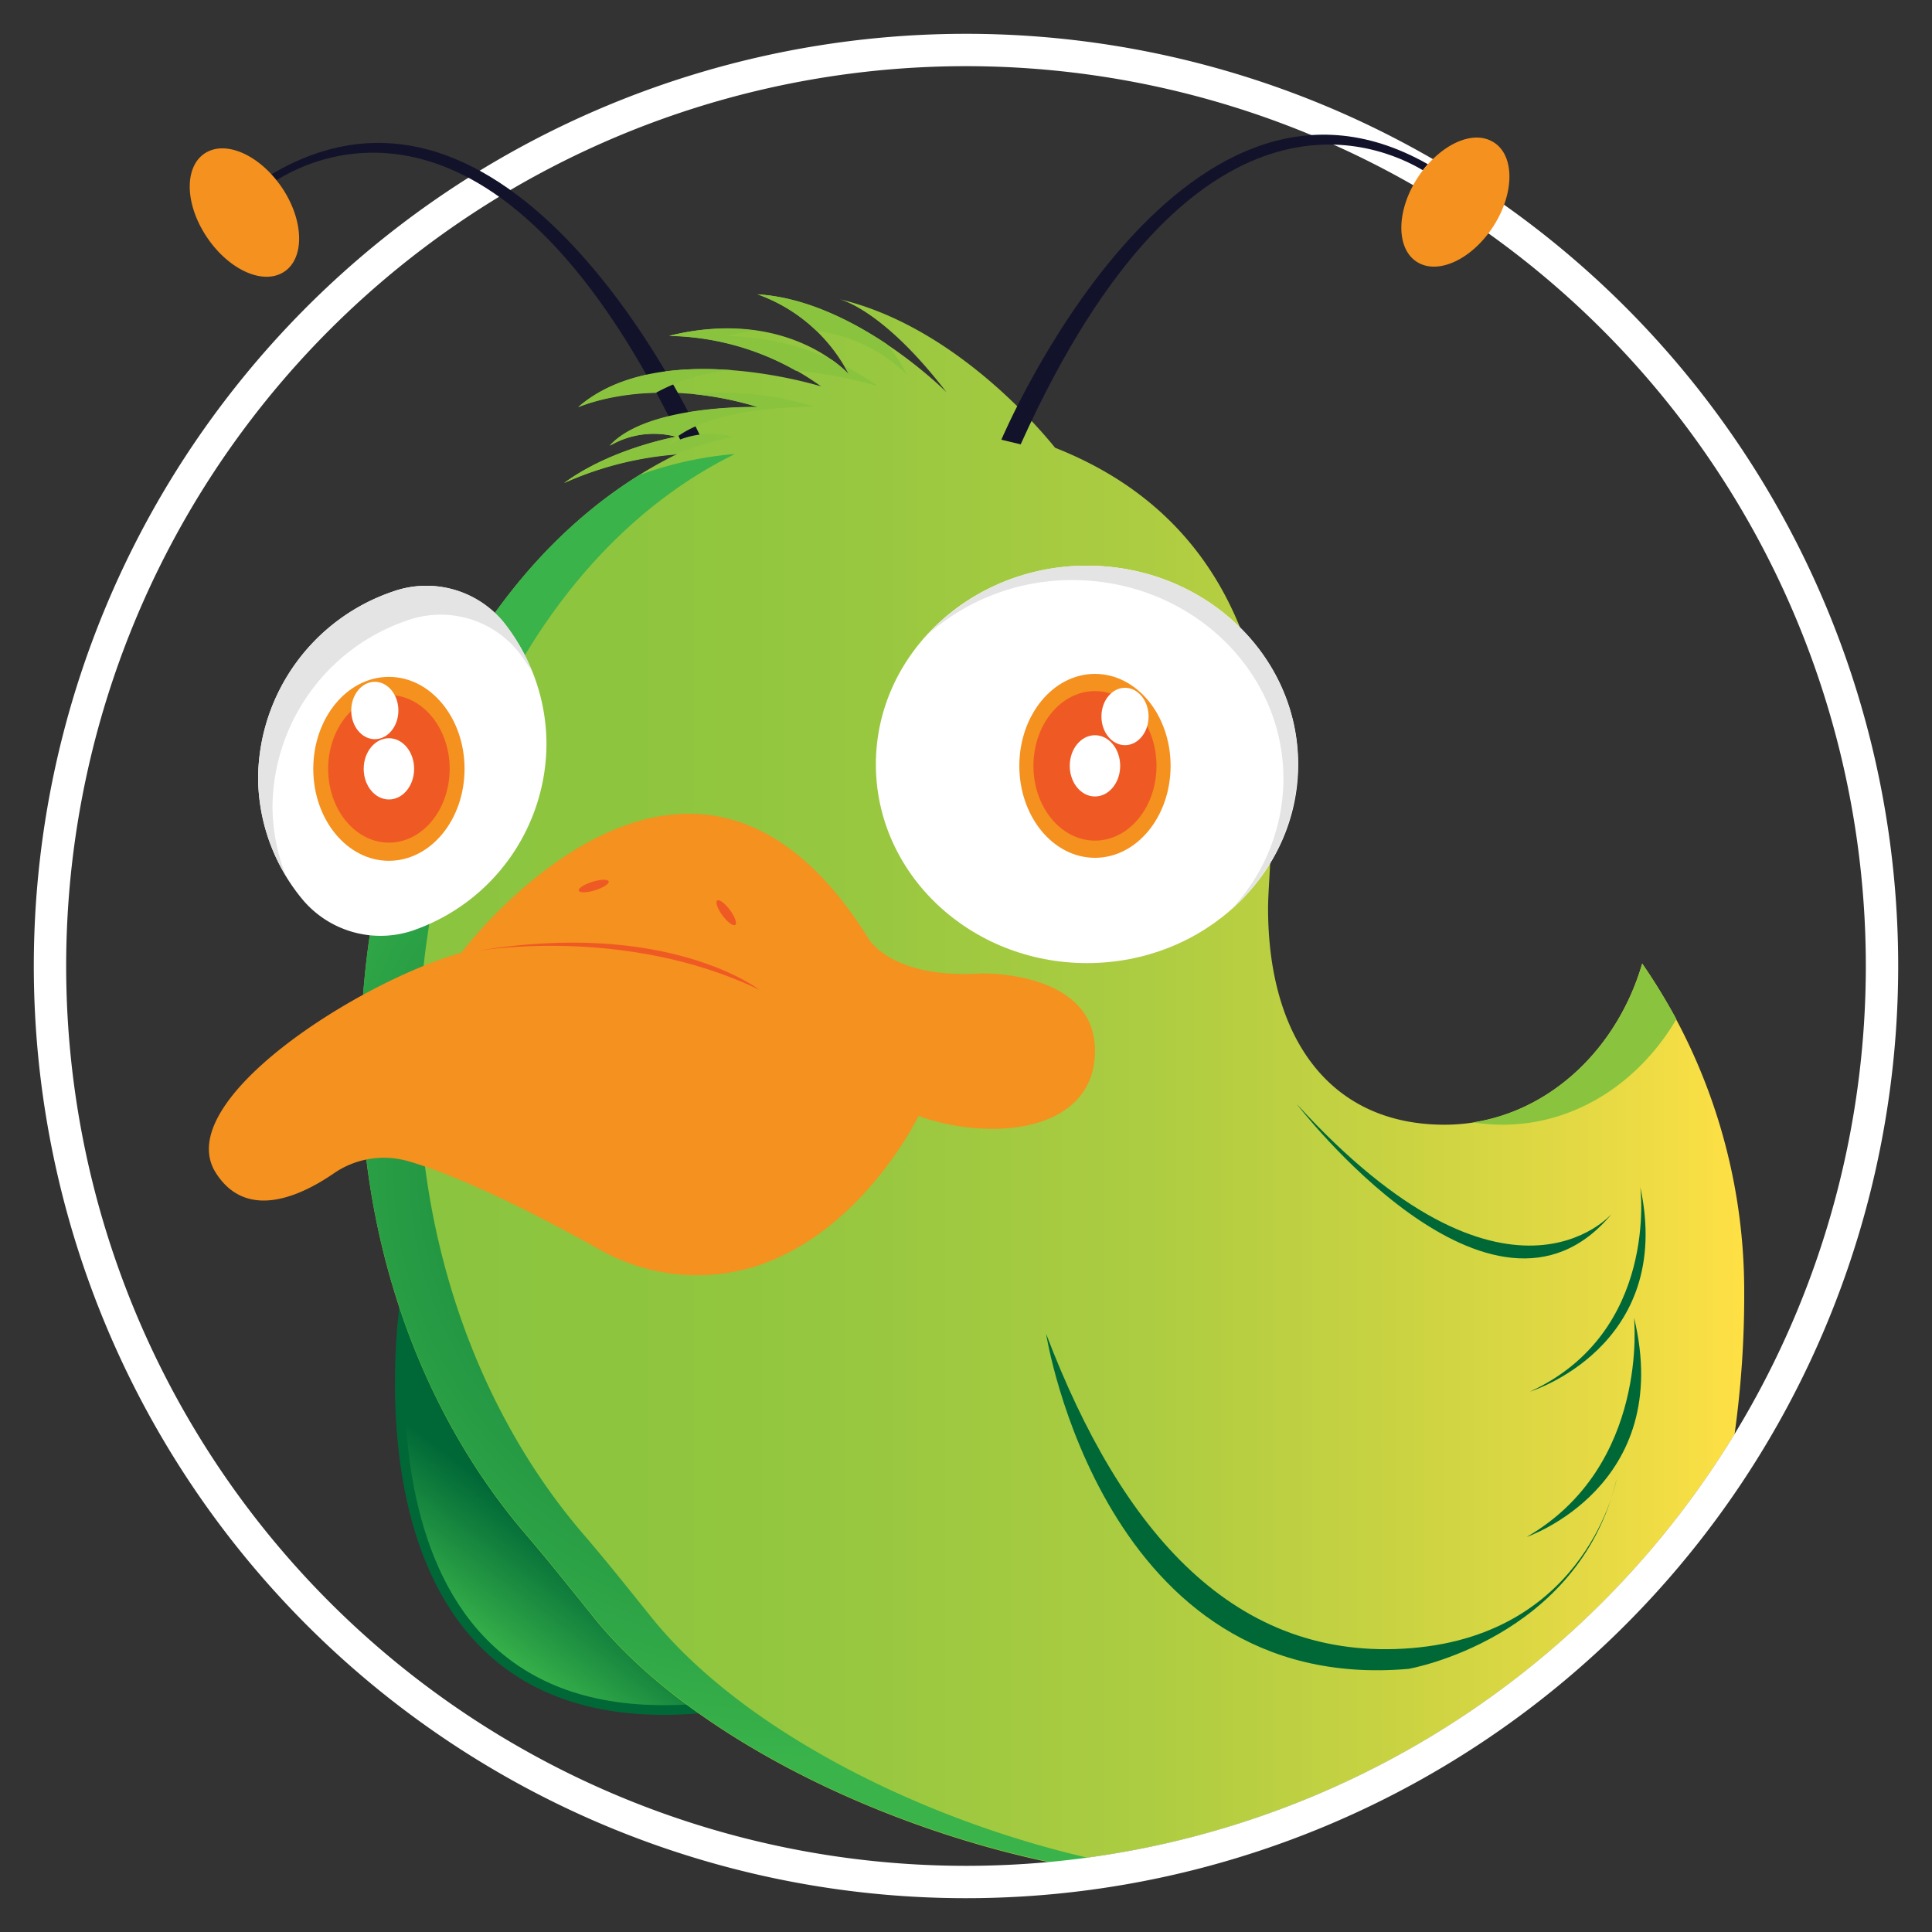 <svg id="Capa_1" data-name="Capa 1" xmlns="http://www.w3.org/2000/svg" xmlns:xlink="http://www.w3.org/1999/xlink" viewBox="0 0 200 200"><rect x="0" y="0" width="200" height="200" fill="#333333" stroke="none"/><defs><style>.cls-1{stroke:#006837;stroke-linecap:round;stroke-linejoin:round;fill:url(#Degradado_sin_nombre_22);}.cls-2{fill:url(#Degradado_sin_nombre_95);}.cls-3{fill:url(#Degradado_sin_nombre_21);}.cls-4{fill:#fff;}.cls-5{fill:#12122b;}.cls-6{fill:#f5911e;}.cls-7{fill:#8ac43f;}.cls-8{fill:#006837;}.cls-9{fill:#ef5a24;}.cls-10{fill:#e4e4e4;}</style><linearGradient id="Degradado_sin_nombre_22" x1="56.07" y1="157.45" x2="36.78" y2="182.98" gradientUnits="userSpaceOnUse"><stop offset="0.01" stop-color="#006837"/><stop offset="0.44" stop-color="#39b34a"/></linearGradient><linearGradient id="Degradado_sin_nombre_95" x1="37.32" y1="111.61" x2="180.57" y2="111.61" gradientUnits="userSpaceOnUse"><stop offset="0" stop-color="#8ac43f"/><stop offset="0.2" stop-color="#8ec53f"/><stop offset="0.38" stop-color="#99c840"/><stop offset="0.56" stop-color="#accc41"/><stop offset="0.73" stop-color="#c6d242"/><stop offset="0.9" stop-color="#e7da44"/><stop offset="1" stop-color="#ffe045"/></linearGradient><radialGradient id="Degradado_sin_nombre_21" cx="82.8" cy="120.83" r="61.3" gradientUnits="userSpaceOnUse"><stop offset="0" stop-color="#006837"/><stop offset="1" stop-color="#39b34a"/></radialGradient></defs><title>FINAL ELEMENTOS</title><path class="cls-1" d="M42.05,133.77c-.32,1.84-7.17,47,31.33,43Z"/><path class="cls-2" d="M179.56,148.48a103.48,103.48,0,0,0,1-14.86A59.73,59.73,0,0,0,170,99.75c-2.83,9.68-10.92,16.68-20.46,16.68-11.89,0-18.27-9-18.27-22.41,0-7,5-37-22.05-47.67-2.42-3-11.09-12.73-22.33-15.38.84.23,5,1.71,11.09,9.63,0,0-9.46-9.52-19.57-10.13a17.09,17.09,0,0,1,9.46,8.29s-6.2-7.06-18.6-4A27.82,27.82,0,0,1,85,40s-16.64-5.22-25.12,2.15c0,0,7.5-3.38,18.6,0,0,0-11.42-.31-15.34,4A9,9,0,0,1,70,45.21S63.28,46.4,58.4,50a35.06,35.06,0,0,1,11.69-3c-20,9.84-32.77,35-32.77,63,0,19.23,6.57,36.58,17.1,48.83,2.4,2.8,4.68,5.68,7,8.55,9.51,11.86,28.69,21.48,47.14,25.39A93.15,93.15,0,0,0,179.56,148.48Z"/><path class="cls-3" d="M114.84,192.81c-18.55-3.86-37.9-13.52-47.46-25.45-2.3-2.87-4.59-5.75-7-8.55C49.86,146.56,43.3,129.21,43.3,110,43.3,82,56.05,56.86,76.07,47a37.6,37.6,0,0,0-9.9,2.19c-17.74,11-28.85,34.7-28.85,60.77,0,19.23,6.57,36.58,17.1,48.83,2.4,2.8,4.68,5.68,7,8.55,10.38,12.95,32.29,23.22,52.19,26.31A7.7,7.7,0,0,1,114.84,192.81Z"/><path class="cls-4" d="M100,3.5A96.5,96.5,0,1,0,196.5,100,96.49,96.49,0,0,0,100,3.5Zm0,189.65A93.15,93.15,0,1,1,193.15,100,93.14,93.14,0,0,1,100,193.15Z"/><path class="cls-5" d="M28.09,18.05c.19.2.36.4.53.61C33,15.91,52.14,6.9,70.8,46.31l2-.51S53.7,2.85,28.09,18.05Z"/><path class="cls-6" d="M29.4,19.75c2.15,3.44,2.08,7.25-.18,8.5s-5.82-.53-8-4-2.08-7.24.17-8.49c1.8-1,4.43-.07,6.52,2.09A11.65,11.65,0,0,1,29.4,19.75Z"/><path class="cls-5" d="M147.81,17c-.18.2-.35.41-.52.62C142.88,15,123.56,6.29,105.66,46l-2-.48S121.91,2.27,147.81,17Z"/><path class="cls-6" d="M146.54,18.74c-2.09,3.48-1.94,7.28.34,8.49s5.81-.63,7.9-4.11,1.94-7.28-.33-8.49c-1.82-1-4.43,0-6.48,2.21A11.65,11.65,0,0,0,146.54,18.74Z"/><path class="cls-7" d="M155.54,116.43c7.52,0,14.13-4.35,18-10.93A63.3,63.3,0,0,0,170,99.75c-2.53,8.67-9.3,15.18-17.54,16.44A21.3,21.3,0,0,0,155.54,116.43Z"/><path class="cls-7" d="M82.37,38.37A46.24,46.24,0,0,1,90.94,40a28.52,28.52,0,0,0-3.54-2.12c.17.29.34.58.5.89a11.2,11.2,0,0,0-1.75-1.5,26.89,26.89,0,0,0-10.88-2.49,25.83,25.83,0,0,1,3-.55,23.2,23.2,0,0,0-9,.55A27.46,27.46,0,0,1,82.37,38.37Z"/><path class="cls-7" d="M93.87,38.76a16.16,16.16,0,0,0-2.06-3.13c-3.61-2.41-8.41-4.86-13.37-5.16a16.9,16.9,0,0,1,6.1,3.79A16.46,16.46,0,0,1,93.87,38.76Z"/><path class="cls-7" d="M75.93,45.21a9.1,9.1,0,0,0-6.86.92c3.92-4.3,15.34-4,15.34-4a32.24,32.24,0,0,0-12.73-1.35,34.2,34.2,0,0,1,6.76,1.35s-11.42-.31-15.34,4A9.08,9.08,0,0,1,70,45.21S63.28,46.4,58.4,50a35.12,35.12,0,0,1,11.4-2.93A35.11,35.11,0,0,1,75.93,45.21Z"/><path class="cls-7" d="M75.9,38.33c-5.28-.43-11.73.05-16.06,3.81a22.86,22.86,0,0,1,8.08-1.49A19.5,19.5,0,0,1,75.9,38.33Z"/><path class="cls-6" d="M47.76,98.62s23.5-31.31,42.1-1.53c0,0,2.28,4.29,11.74,3.68,0,0,11.75-.31,11.75,8s-10.44,9.52-18.27,6.76c0,0-5.88,12.26-17.21,15.67a20.42,20.42,0,0,1-15.75-1.82c-4.44-2.49-13.62-7.4-19.92-9.19a9.12,9.12,0,0,0-7.62,1.26c-3.13,2.16-9,5.15-12.27-.09C17.75,114,37,101.69,47.76,98.62Z"/><path class="cls-8" d="M108.29,138.07s5.88,37.45,37.53,34.69c0,0,17.62-3.07,21.53-19.65,0,0-2.93,16-21.21,17.5S116.12,158.64,108.29,138.07Z"/><path class="cls-8" d="M158.05,159.1s15.34-5.22,11.1-22.72C169.15,136.38,170.78,151.73,158.05,159.1Z"/><path class="cls-8" d="M158.38,144.06s15-4.61,11.42-21.19C169.8,122.87,171.76,137.92,158.38,144.06Z"/><path class="cls-8" d="M134.23,114.28s20.23,26.4,32.63,11.36C166.86,125.64,156.09,138.22,134.23,114.28Z"/><path class="cls-9" d="M78.6,102.46s-9.46-7.37-29.37-4C49.23,98.47,64.57,95.71,78.6,102.46Z"/><ellipse class="cls-9" cx="75.17" cy="94.48" rx="0.48" ry="1.57" transform="translate(-41.47 63.33) rotate(-36.54)"/><ellipse class="cls-9" cx="61.47" cy="91.71" rx="1.62" ry="0.46" transform="translate(-24.28 22.17) rotate(-17.12)"/><path class="cls-4" d="M52.07,64.37a10.34,10.34,0,0,0-11.48-3.11A20.55,20.55,0,0,0,26.72,80.43a19.86,19.86,0,0,0,4.72,12.83,10.53,10.53,0,0,0,11.71,2.92A20.51,20.51,0,0,0,56.57,77.06,20.12,20.12,0,0,0,52.07,64.37Z"/><path class="cls-10" d="M28.21,83.42A20.55,20.55,0,0,1,42.09,64.25a10.35,10.35,0,0,1,11.48,3.11,20.29,20.29,0,0,1,1.55,2.24,20.13,20.13,0,0,0-3-5.23,10.34,10.34,0,0,0-11.48-3.11A20.55,20.55,0,0,0,26.72,80.43a19.7,19.7,0,0,0,2.91,10.29A19.57,19.57,0,0,1,28.21,83.42Z"/><ellipse class="cls-6" cx="40.26" cy="79.59" rx="7.83" ry="9.52"/><ellipse class="cls-9" cx="40.26" cy="79.59" rx="6.29" ry="7.64"/><ellipse class="cls-4" cx="40.26" cy="79.59" rx="2.61" ry="3.17"/><ellipse class="cls-4" cx="38.8" cy="73.55" rx="2.44" ry="2.97"/><ellipse class="cls-4" cx="112.53" cy="79.13" rx="21.86" ry="20.57"/><path class="cls-10" d="M112.53,58.56a22.39,22.39,0,0,0-16.66,7.27A22.54,22.54,0,0,1,111,60.05c12.08,0,21.86,9.21,21.86,20.57a19.76,19.76,0,0,1-5.2,13.3,19.94,19.94,0,0,0,6.7-14.79C134.4,67.77,124.61,58.56,112.53,58.56Z"/><ellipse class="cls-6" cx="113.35" cy="79.28" rx="7.83" ry="9.52"/><ellipse class="cls-9" cx="113.35" cy="79.28" rx="6.37" ry="7.74"/><ellipse class="cls-4" cx="113.35" cy="79.28" rx="2.61" ry="3.17"/><ellipse class="cls-4" cx="116.46" cy="74.17" rx="2.44" ry="2.97"/></svg>